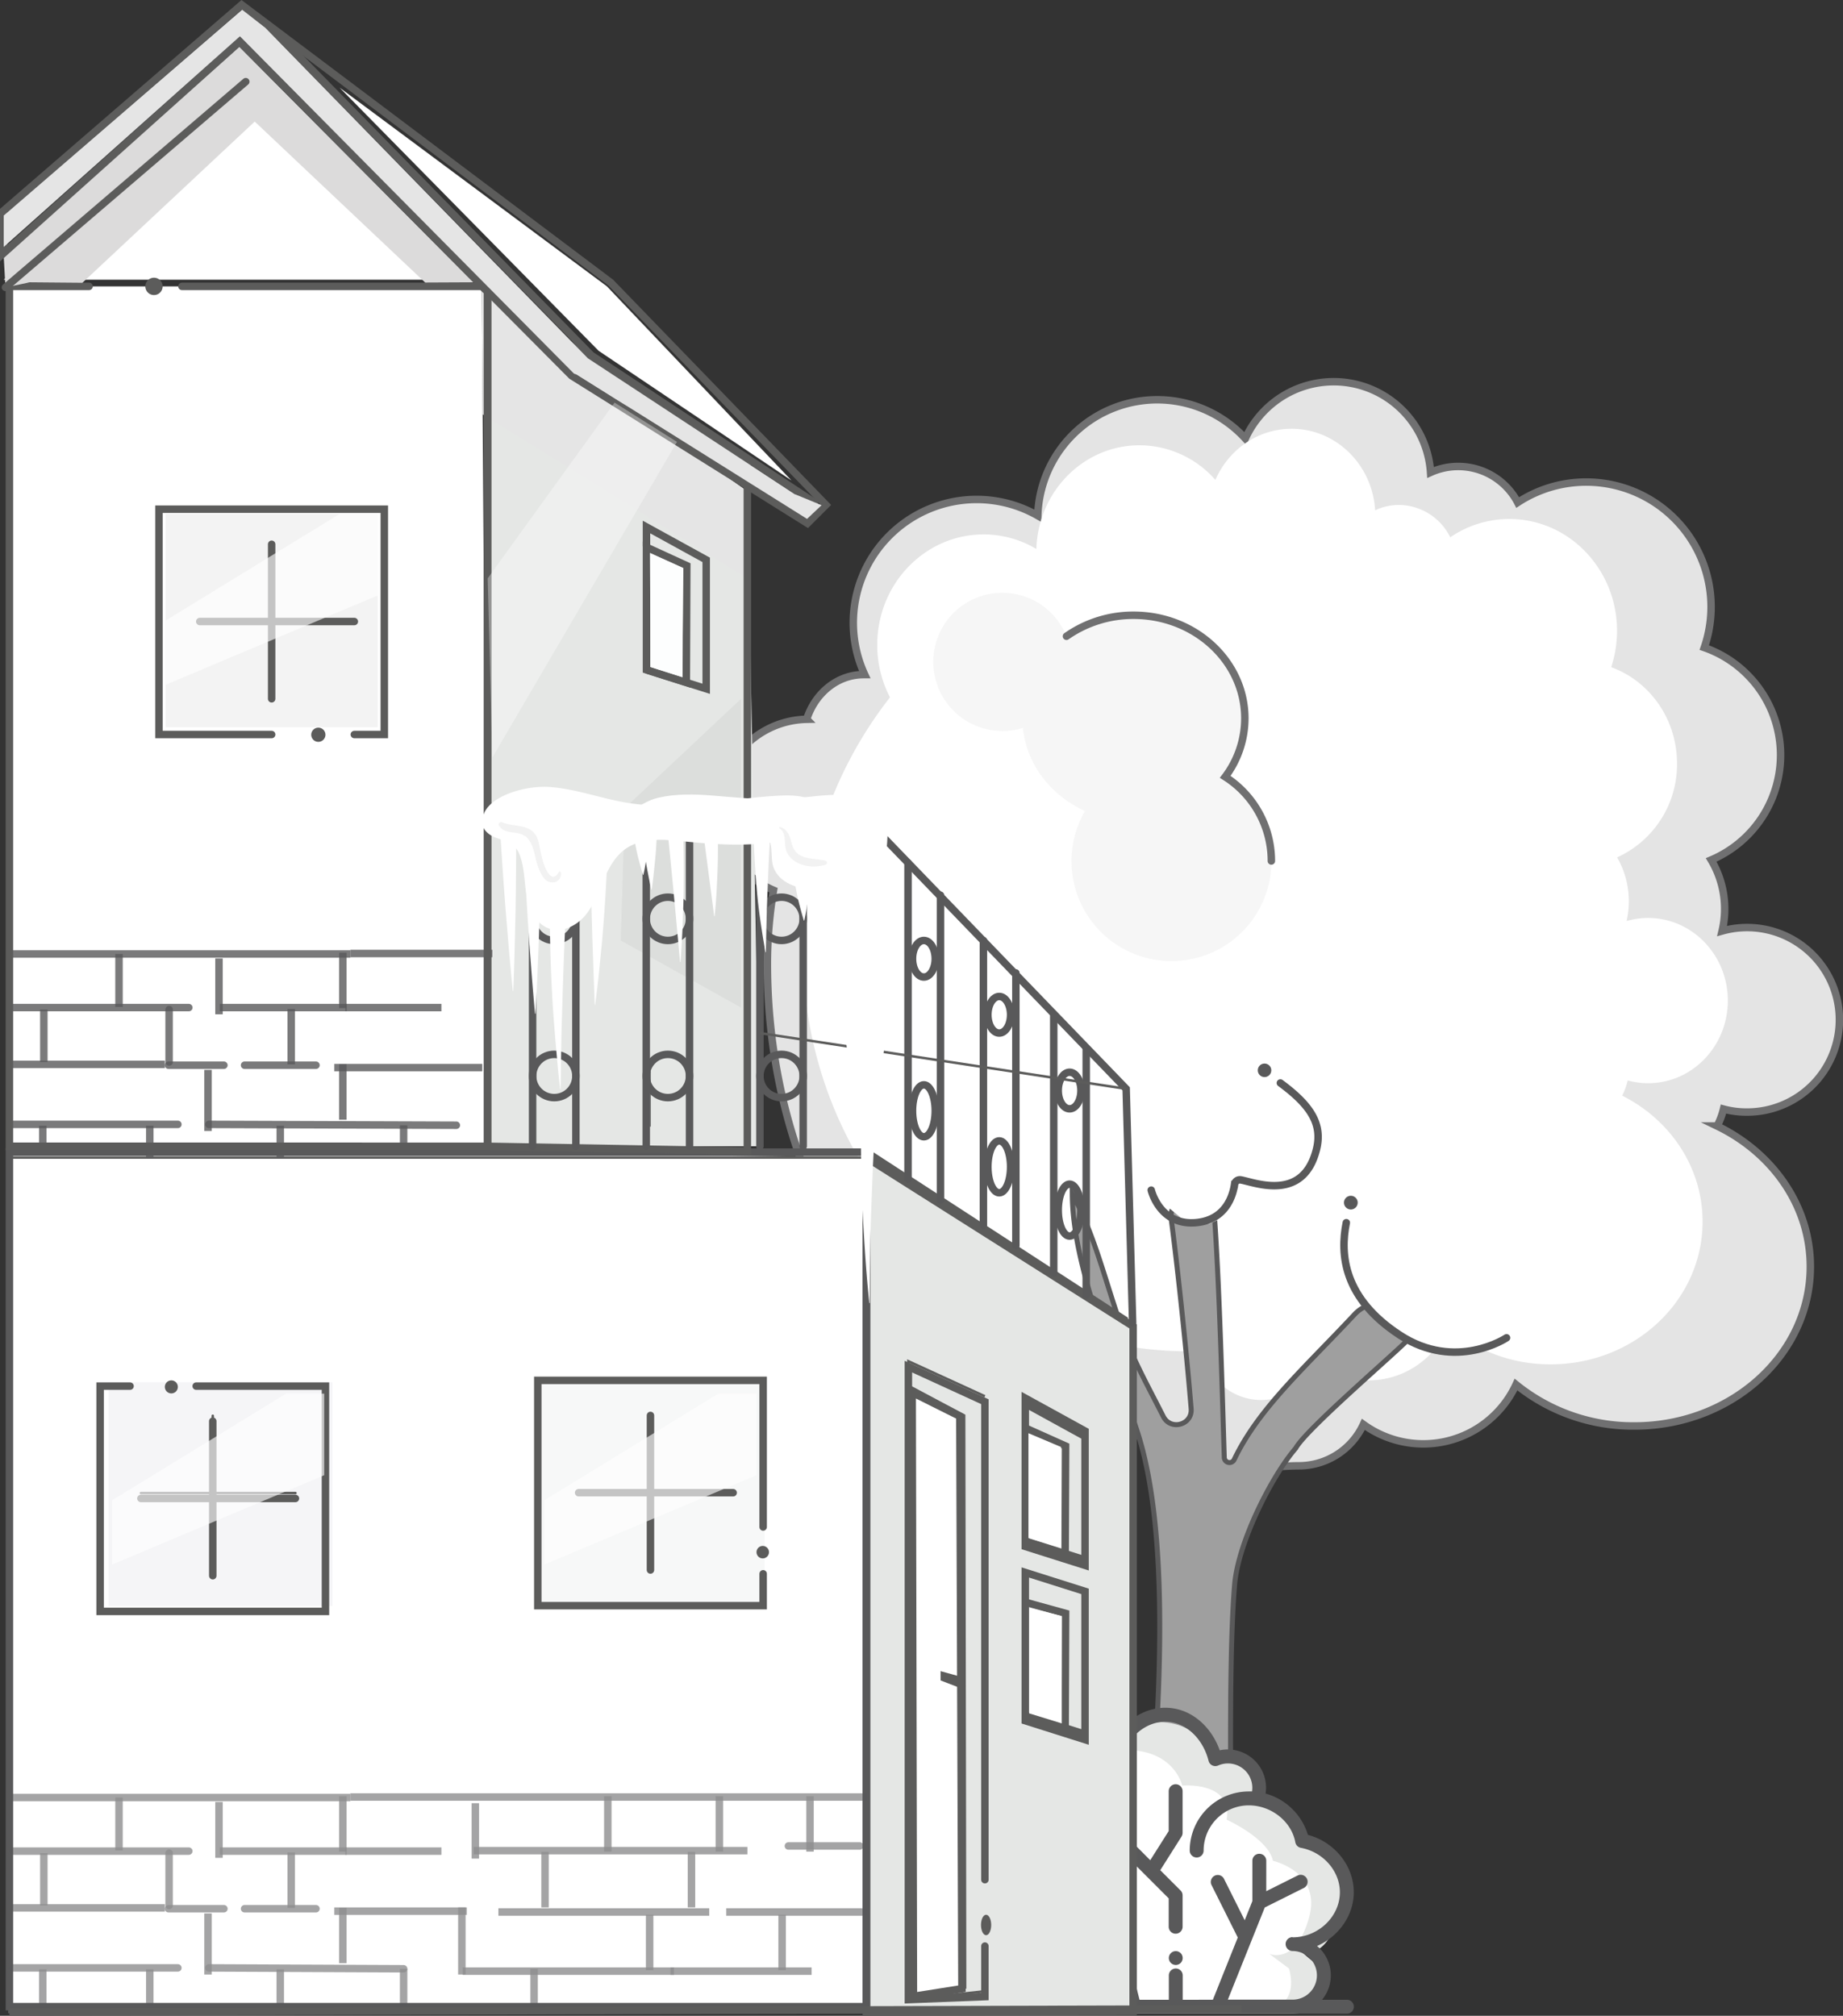 <svg id="Layer_1" data-name="Layer 1" xmlns="http://www.w3.org/2000/svg" viewBox="0 0 740.25 809.75"><rect x="0" y="0" width="740.25" height="809.75" fill="#333333" stroke="none"/><defs><style>.cls-1,.cls-4{fill:#e4e4e4;}.cls-1,.cls-5{stroke:#707071;}.cls-1,.cls-17,.cls-19,.cls-22,.cls-23,.cls-5,.cls-7{stroke-linecap:round;}.cls-1,.cls-15,.cls-16,.cls-17,.cls-18,.cls-19,.cls-21,.cls-22,.cls-23,.cls-24,.cls-27,.cls-5,.cls-6,.cls-7{stroke-miterlimit:10;}.cls-1,.cls-15,.cls-17,.cls-18,.cls-21,.cls-22,.cls-27,.cls-5,.cls-7{stroke-width:3px;}.cls-2{fill:#707071;}.cls-27,.cls-29,.cls-3,.cls-30{fill:#fff;}.cls-4{opacity:0.33;}.cls-10,.cls-21,.cls-22,.cls-23,.cls-24,.cls-25,.cls-29,.cls-30,.cls-4{isolation:isolate;}.cls-15,.cls-16,.cls-17,.cls-18,.cls-19,.cls-21,.cls-22,.cls-23,.cls-24,.cls-5,.cls-7{fill:none;}.cls-6{fill:#9f9f9f;stroke-width:2px;}.cls-18,.cls-21,.cls-22,.cls-23,.cls-24,.cls-6,.cls-7{stroke:#59595a;}.cls-8{fill:#59595a;}.cls-9{fill:#e5e7e5;}.cls-10{fill:#fdfeff;opacity:0.83;}.cls-11{fill:#e5e5e5;}.cls-12{fill:#f3f3f3;}.cls-13{fill:#f5f5f7;}.cls-14{fill:#f7f8f8;}.cls-15,.cls-16,.cls-17,.cls-19,.cls-27{stroke:#5c5c5b;}.cls-20{opacity:0.68;}.cls-21,.cls-22,.cls-23,.cls-24{opacity:0.8;}.cls-25{fill:#b6b6b6;opacity:0.19;}.cls-26{fill:#dcdbdb;}.cls-28{fill:#5c5c5b;}.cls-29{opacity:0.64;}.cls-30{opacity:0.34;}.cls-31{fill:#fdfefe;}.cls-32{opacity:0.2;}.cls-33{fill:#bcbcbc;}</style></defs><path class="cls-1" d="M701.69,446.72a37.06,37.06,0,1,0-10-72.73,38.37,38.37,0,0,0-4.39-28.55,45.76,45.76,0,0,0-2.77-85.31,50.16,50.16,0,0,0-74.94-58.27,26.95,26.95,0,0,0-35-12.08,39,39,0,0,0-74.4-13.63,48,48,0,0,0-83.36,31A49.54,49.54,0,0,0,347.32,271c-.16,0-.31,0-.46,0-10.56,0-19.52,7.5-22.84,17.94a35.77,35.77,0,0,0-13.33,68.67,180.63,180.63,0,0,0-2.46,29.61C308.23,486.49,368.7,577,468,577c2,0,13.93,4,15.88,3.89,3,12.57,24.28,7.93,37.78,7.93a28.55,28.55,0,0,0,25.94-16.64,41,41,0,0,0,61.32-16,74.64,74.64,0,0,0,47.54,16.64c39,0,70.67-28.65,70.67-64,0-24.47-15.17-45.72-37.44-56.49a30.39,30.39,0,0,0,2.56-6.82A35.56,35.56,0,0,0,701.69,446.72Z" transform="translate(0 0)"/><circle class="cls-2" cx="507.91" cy="360.5" r="3.45"/><path class="cls-3" d="M357.47,280.13a45.48,45.48,0,0,1-5.12-21.08c0-24.51,19.13-44.37,42.72-44.37a41.27,41.27,0,0,1,21.19,5.85c.7-23.13,19-41.66,41.4-41.66a40.63,40.63,0,0,1,30.5,13.91c5.28-12.11,17-20.54,30.63-20.54,17.86,0,32.46,14.47,33.54,32.74a22.53,22.53,0,0,1,9.55-2.14,23.19,23.19,0,0,1,20.62,13,41.9,41.9,0,0,1,23.72-7.36c23.9,0,43.27,20.12,43.27,44.94A46.69,46.69,0,0,1,647.14,268c15.39,5.59,26.44,20.79,26.44,38.68a41,41,0,0,1-24.05,37.73,35.31,35.31,0,0,1,4.69,17.65,36.29,36.29,0,0,1-.89,7.93,31,31,0,0,1,8.66-1.24c17.65,0,32,14.86,32,33.19s-14.31,33.19-32,33.19a31.06,31.06,0,0,1-8.22-1.11,27.46,27.46,0,0,1-2.21,6.11c19.21,9.65,32.29,28.68,32.29,50.6,0,31.66-27.29,57.33-61,57.33a62.93,62.93,0,0,1-41-14.91c-5.61,12.59-17.88,21.34-32.12,21.34a34.38,34.38,0,0,1-20.76-7,24.59,24.59,0,0,1-22.38,14.9c-11.64,0-21.37-8.38-24-19.65q-2.52.09-5.07.09c-85.61,0-155-72.08-155-161A164.24,164.24,0,0,1,357.47,280.13Z" transform="translate(0 0)"/><path class="cls-4" d="M402.58,238.11a27.76,27.76,0,0,1,25.78,17.48,46.71,46.71,0,0,1,26.95-8.44C480,247.15,500,265.7,500,288.57a39.16,39.16,0,0,1-7.89,23.49,40.16,40.16,0,1,1-56.32,13.72c-13.69-6.2-23.47-18.65-24.93-33.38a27.77,27.77,0,1,1-8.27-54.29Z" transform="translate(0 0)"/><path class="cls-5" d="M428.35,255.59a46.71,46.71,0,0,1,26.95-8.44C480,247.15,500,265.7,500,288.57a39.16,39.16,0,0,1-7.89,23.49,40.07,40.07,0,0,1,18.54,33.8" transform="translate(0 0)"/><path class="cls-6" d="M487.74,488c2.06,28,3.26,74.35,4,97.47a2.09,2.09,0,0,0,4,.8c9.75-20.47,28.22-36.74,48.31-58.25,5.71-6.12,14.63-5.64,19.7,1,2.77,3.63,3.55,6.81,2.16,8.66-2.49,3.32-41.23,36.23-45.48,44.08-9.68,11.26-23.12,37.74-24.55,54.86-3.38,41.18-.16,127-1.76,168.45H461.23c-.38-11.07.39-65.26.59-70.57.71-17.29,11.21-109.58-5-159.38-8.71-26.89-26-65.57-26.13-95.42,11.08,19.94,15.1,44.47,24.66,65.54,3.47,7.67,7.8,15.65,11.9,23.77,2.94,5.81,11.71,3.37,11.18-3.12-2.25-27.57-6.08-61.92-8-76.1a8.67,8.67,0,0,1,2.24-7.09h0A8.73,8.73,0,0,1,487.74,488Z" transform="translate(0 0)"/><polygon class="cls-3" points="513.88 431.88 529.68 447.36 532.66 455.82 529.18 469.17 521.79 475.54 510.24 476.31 500.3 474.56 498.45 479.22 491.97 488.72 485.72 491.65 476.04 490.66 468.13 484.05 464.67 474.98 509.81 427.23 513.88 431.88"/><path class="cls-3" d="M608,535.06l-66-47.6-2.12,9.87s-3.17,19.69,18.53,36.36S600.48,541.64,608,535.06Z" transform="translate(0 0)"/><path class="cls-7" d="M605.11,537.4s-20.32,13.64-42.88-1.09-24.07-32.26-21.48-45.16" transform="translate(0 0)"/><circle class="cls-8" cx="542.57" cy="483.1" r="2.76"/><path class="cls-7" d="M462.4,478.08s3.48,14.75,18.58,13c11.47-1.34,14.22-10.83,14.89-15.3a2.14,2.14,0,0,1,2.5-1.81c5.65,1,25.11,9.07,30.41-12.32,2.51-10.14-2.37-17.67-14.51-26.61" transform="translate(0 0)"/><path class="cls-7" d="M200.17,492" transform="translate(0 0)"/><circle class="cls-8" cx="507.91" cy="429.95" r="2.72"/><path class="cls-9" d="M417,806.09s-9.29-16.92,3.21-19.55c0,0-11,.54-16.58-15.21-.19-.55-.38-1.12-.56-1.71-5.36-17.5,20.71-27.5,20.71-27.5s-10-22.5,14.28-26.07l8.21,3.21s1.07-28.21,19.64-27.5,21.43,16.07,21.43,16.07,20.36-2.14,17.86,15.36c0,0,16.78,8.57,18.57,18.57,0,0,19.9,4.9,14.41,26.07s-15.84,15.91-15.84,15.91l7.86,6.59s5.71,18.93-12.14,18.57H419.81Z" transform="translate(0 0)"/><path class="cls-3" d="M404.51,804.75s-9.29-15.06,3.21-17.4c0,0-11,.48-16.58-13.54-.19-.49-.38-1-.56-1.52-5.36-15.58,20.71-24.48,20.71-24.48s-10-20,14.28-23.21l8.21,2.86s1.07-25.12,19.64-24.48,21.43,14.31,21.43,14.31,20.36-1.91,17.86,13.67c0,0,16.78,7.63,18.57,16.53,0,0,19.9,4.37,14.41,23.21s-15.84,14.17-15.84,14.17l7.86,5.87s5.71,16.85-12.14,16.53H407.36Z" transform="translate(0 0)"/><path class="cls-8" d="M543.74,760c0-10.58-7.8-20.13-18.41-22.93a24.59,24.59,0,0,0-17-16.59,15.37,15.37,0,0,0-15.18-17.72,15.23,15.23,0,0,0-3.24.34c-3.4-9.57-11.61-17.1-21.89-17.1-12.74,0-23.59,11.7-24.51,26a19.56,19.56,0,0,0-23.79,26c-11.19,4-19,14.55-19,26.21,0,8.14,4.24,16.25,11.22,21.75a15.34,15.34,0,0,0,1.52,17.35h-9.94a2.79,2.79,0,0,0,0,5.58H541a2.79,2.79,0,0,0,0-5.58H531a15.33,15.33,0,0,0-2-21.59c8.59-3.75,14.76-12.18,14.76-21.71Zm-24.57,18.15a2.79,2.79,0,0,0,0,5.58,9.77,9.77,0,1,1,0,19.54h-26L508,766.24l15.81-7.9a2.8,2.8,0,0,0-2.5-5l-12.71,6.36V747.46a2.79,2.79,0,1,0-5.58,0v16.22l-3.08,7.69-8.39-16.78a2.8,2.8,0,0,0-5,2.5l10.61,21.22-10,25H475.05v-9.77a2.79,2.79,0,0,0-5.58,0v9.77H457.69l-7.77-31.06V755.85a2.79,2.79,0,1,0-5.58,0v12.24l-12.71-6.36a2.8,2.8,0,1,0-2.5,5l15.61,7.8,7.2,28.8H425.36a9.77,9.77,0,0,1,0-19.54,2.79,2.79,0,1,0,0-5.58,15.34,15.34,0,0,0-9.76,3.51c-5.74-4.45-9.23-11-9.23-17.47,0-12.2,10.68-22.34,23.18-22.34a22.34,22.34,0,0,1,7.45,1.27,2.79,2.79,0,0,0,1.86-5.26,28,28,0,0,0-13.59-1.26,14,14,0,0,1,19.7-18,2.79,2.79,0,0,0,4.2-2.62c-.05-.67-.08-1.37-.08-2.08,0-12.11,8.7-22.34,19-22.34,7.87,0,15,6.46,17.34,15.72a2.79,2.79,0,0,0,3.84,1.87A9.79,9.79,0,0,1,503,718.19a10,10,0,0,1-.11,1.44c-.43,0-.86,0-1.29,0a23.77,23.77,0,0,0-23.74,23.74,2.79,2.79,0,0,0,5.58,0,18.17,18.17,0,0,1,18.15-18.15c8.93,0,17.13,6.39,18.68,14.82a2.79,2.79,0,0,0,2.24,2.24c8.93,1.65,15.66,9.32,15.66,17.85,0,9.79-8.7,18.1-19,18.1Z" transform="translate(0 0)"/><circle class="cls-8" cx="472.25" cy="786.55" r="2.79"/><path class="cls-8" d="M472.25,776.77A2.79,2.79,0,0,0,475,774V761.41a2.75,2.75,0,0,0-.82-2l-8.15-8.15,8.54-13.51a2.81,2.81,0,0,0,.43-1.49V719.53a2.79,2.79,0,0,0-5.58,0v16L462,747.25,449.1,734.32a2.79,2.79,0,0,0-4,3.95l24.32,24.32V774A2.77,2.77,0,0,0,472.25,776.77Z" transform="translate(0 0)"/><rect class="cls-10" x="5.53" y="464.52" width="342.47" height="342.47"/><polygon class="cls-9" points="349.33 464.99 347.99 808.25 453.92 806.42 455.13 532.81 349.33 464.99"/><polygon class="cls-9" points="195.92 124.11 195.84 460.47 305.22 460.45 300.17 197.37 195.92 124.11"/><polygon class="cls-11" points="193.51 115.04 193.86 166.45 300.17 232.31 300.17 197.37 231.83 149.02 193.51 115.04"/><polygon class="cls-3" points="3.78 115.04 3.78 462.82 195.84 460.47 193.51 115.04 3.78 115.04"/><polygon class="cls-3" points="1.5 112.35 95.59 30.35 181.62 112.35 1.5 112.35"/><rect class="cls-12" x="66.52" y="206.44" width="85.19" height="85.69"/><rect class="cls-11" x="40.82" y="555.25" width="89.9" height="89.9"/><polygon class="cls-3" points="3.78 460.47 346.35 464.99 347.99 808.25 3.78 808.25 3.78 460.47"/><rect class="cls-13" x="43.62" y="555.25" width="89.9" height="89.9"/><rect class="cls-14" x="217.24" y="555.25" width="89.9" height="89.9"/><polygon class="cls-15" points="347.99 464.99 347.99 808.25 455.13 807.97 455.13 532.81 347.99 464.99"/><polygon class="cls-16" points="343.82 464.99 3.78 464.99 3.78 808.25 347.99 808.25 347.99 464.99 343.82 464.99"/><polyline class="cls-17" points="395.59 755.08 395.59 563.07 364.86 548.98 364.86 803.25 395.59 802.06 395.59 781.75"/><polyline class="cls-17" points="78.8 556.81 130.72 556.81 130.72 647.32 40.21 647.32 40.21 556.81 52.24 556.81"/><line class="cls-17" x1="85.46" y1="570.89" x2="85.46" y2="632.97"/><line class="cls-17" x1="56.59" y1="601.93" x2="118.67" y2="601.93"/><polyline class="cls-15" points="427.81 627.22 428.01 580.89 411.81 573.63"/><polyline class="cls-15" points="452.33 530.63 347.99 462.82 347.99 806.08"/><polygon class="cls-18" points="343.82 462.82 3.78 462.82 3.78 806.08 347.99 806.08 347.99 462.82 343.82 462.82"/><polyline class="cls-16" points="395.59 560.89 364.86 546.81 364.86 803.25 395.59 799.89"/><line class="cls-19" x1="85.46" y1="568.72" x2="85.46" y2="630.8"/><line class="cls-19" x1="56.59" y1="599.76" x2="118.67" y2="599.76"/><polyline class="cls-17" points="306.52 632.2 306.52 645.01 216.01 645.01 216.01 554.5 306.52 554.5 306.52 613.39"/><line class="cls-17" x1="261.26" y1="568.59" x2="261.26" y2="630.67"/><line class="cls-17" x1="232.4" y1="599.63" x2="294.48" y2="599.63"/><polyline class="cls-15" points="411.81 619.05 435.81 626.64 435.81 574.85 411.81 561.65 411.81 569.45 411.81 621.22 435.81 628.82 435.81 577.02 411.81 563.83 411.81 571.63"/><polyline class="cls-15" points="427.81 697.23 428.01 648.1 411.81 643.63"/><line class="cls-16" x1="411.81" y1="633.84" x2="411.81" y2="641.63"/><polyline class="cls-15" points="411.81 689.05 435.81 696.65 435.81 639.26 411.81 631.66 411.81 639.46 411.81 691.23 435.81 698.83 435.81 647.03"/><g class="cls-20"><line class="cls-21" x1="138.72" y1="743.6" x2="177.29" y2="743.6"/><line class="cls-21" x1="200.18" y1="768.05" x2="284.87" y2="768.05"/><line class="cls-21" x1="185.84" y1="791.82" x2="270.7" y2="791.82"/><path class="cls-22" d="M245.49,791.82" transform="translate(0 0)"/><path class="cls-22" d="M185.84,791.82" transform="translate(0 0)"/><path class="cls-22" d="M173.39,791.82" transform="translate(0 0)"/><path class="cls-22" d="M106.86,791.82" transform="translate(0 0)"/><line class="cls-21" x1="134.26" y1="767.71" x2="187.5" y2="767.71"/><line class="cls-21" x1="4.91" y1="722.07" x2="140.74" y2="722.07"/><line class="cls-21" x1="17.61" y1="765.45" x2="17.61" y2="744.4"/><line class="cls-22" x1="67.92" y1="765.45" x2="67.92" y2="744.4"/><line class="cls-21" x1="47.8" y1="743.35" x2="47.8" y2="722.07"/><line class="cls-21" x1="88.29" y1="743.6" x2="139.23" y2="743.6"/><line class="cls-22" x1="4.91" y1="743.6" x2="75.84" y2="743.6"/><line class="cls-21" x1="87.96" y1="746.3" x2="87.96" y2="723.86"/><line class="cls-21" x1="116.97" y1="766.41" x2="116.97" y2="744.14"/><line class="cls-22" x1="67.67" y1="766.74" x2="89.93" y2="766.74"/><line class="cls-22" x1="98.23" y1="766.74" x2="126.91" y2="766.74"/><line class="cls-22" x1="316.66" y1="741.54" x2="345.34" y2="741.54"/><line class="cls-21" x1="291.71" y1="768.05" x2="348.39" y2="768.05"/><line class="cls-21" x1="269.31" y1="791.82" x2="325.98" y2="791.82"/><line class="cls-22" x1="83.89" y1="790.51" x2="162.12" y2="790.86"/><line class="cls-22" x1="4.91" y1="790.51" x2="71.44" y2="790.51"/><line class="cls-21" x1="4.91" y1="766.41" x2="66.2" y2="766.41"/><line class="cls-21" x1="83.56" y1="793.17" x2="83.56" y2="768.63"/><line class="cls-21" x1="112.57" y1="805.07" x2="112.57" y2="791.06"/><line class="cls-21" x1="17.19" y1="805.07" x2="17.19" y2="791.06"/><line class="cls-21" x1="60.16" y1="806.21" x2="60.16" y2="791.06"/><line class="cls-21" x1="140.74" y1="721.87" x2="348.33" y2="721.87"/><line class="cls-21" x1="190.25" y1="743.41" x2="300.2" y2="743.41"/><line class="cls-21" x1="218.92" y1="766.21" x2="218.92" y2="743.95"/><line class="cls-21" x1="277.73" y1="766.21" x2="277.73" y2="743.95"/><line class="cls-21" x1="260.93" y1="791.42" x2="260.93" y2="769.15"/><line class="cls-21" x1="314.14" y1="791.42" x2="314.14" y2="769.15"/><line class="cls-21" x1="325.34" y1="743.81" x2="325.34" y2="721.55"/><line class="cls-21" x1="288.93" y1="743.81" x2="288.93" y2="721.55"/><line class="cls-21" x1="244.13" y1="743.81" x2="244.13" y2="721.55"/><line class="cls-21" x1="137.71" y1="743.81" x2="137.71" y2="721.55"/><line class="cls-21" x1="190.92" y1="746.61" x2="190.92" y2="724.35"/><line class="cls-21" x1="137.71" y1="788.62" x2="137.71" y2="766.35"/><path class="cls-21" d="M190.62,767.71" transform="translate(0 0)"/><path class="cls-21" d="M168.36,767.71" transform="translate(0 0)"/><line class="cls-21" x1="185.51" y1="793.17" x2="185.51" y2="766.21"/><line class="cls-21" x1="214.52" y1="804.88" x2="214.52" y2="790.86"/><line class="cls-21" x1="162.12" y1="806.02" x2="162.12" y2="790.86"/></g><path class="cls-23" d="M185.84,453" transform="translate(0 0)"/><path class="cls-23" d="M173.39,453" transform="translate(0 0)"/><path class="cls-23" d="M106.86,453" transform="translate(0 0)"/><line class="cls-24" x1="277.73" y1="427.37" x2="277.73" y2="405.1"/><line class="cls-24" x1="260.93" y1="452.57" x2="260.93" y2="430.31"/><path class="cls-24" d="M190.62,428.87" transform="translate(0 0)"/><path class="cls-24" d="M168.36,428.87" transform="translate(0 0)"/><line class="cls-24" x1="214.52" y1="463.04" x2="214.52" y2="452.02"/><line class="cls-21" x1="112.57" y1="465.23" x2="112.57" y2="452.21"/><line class="cls-21" x1="17.19" y1="464.23" x2="17.19" y2="452.21"/><line class="cls-21" x1="60.16" y1="465.36" x2="60.16" y2="452.21"/><line class="cls-22" x1="83.89" y1="451.67" x2="183.3" y2="452.02"/><line class="cls-22" x1="4.91" y1="451.67" x2="71.44" y2="451.67"/><line class="cls-21" x1="83.56" y1="454.33" x2="83.56" y2="429.78"/><line class="cls-22" x1="98.23" y1="427.9" x2="126.91" y2="427.9"/><line class="cls-21" x1="134.26" y1="428.87" x2="193.72" y2="428.87"/><line class="cls-21" x1="17.61" y1="426.6" x2="17.61" y2="405.55"/><line class="cls-22" x1="67.92" y1="426.6" x2="67.92" y2="405.55"/><line class="cls-21" x1="116.97" y1="427.56" x2="116.97" y2="405.3"/><line class="cls-22" x1="67.67" y1="427.9" x2="89.93" y2="427.9"/><line class="cls-21" x1="4.91" y1="427.56" x2="66.2" y2="427.56"/><line class="cls-21" x1="138.72" y1="404.75" x2="177.29" y2="404.75"/><line class="cls-21" x1="4.91" y1="383.22" x2="140.74" y2="383.22"/><line class="cls-21" x1="47.8" y1="404.5" x2="47.8" y2="383.22"/><line class="cls-21" x1="88.29" y1="404.75" x2="139.23" y2="404.75"/><line class="cls-22" x1="4.91" y1="404.75" x2="75.84" y2="404.75"/><line class="cls-21" x1="87.96" y1="407.45" x2="87.96" y2="385.02"/><line class="cls-21" x1="140.74" y1="383.03" x2="197.75" y2="383.03"/><line class="cls-21" x1="137.71" y1="404.96" x2="137.71" y2="382.7"/><line class="cls-21" x1="137.71" y1="449.77" x2="137.71" y2="427.51"/><line class="cls-21" x1="162.12" y1="464.17" x2="162.12" y2="452.02"/><polygon class="cls-15" points="195.84 117.21 195.84 460.47 300.17 462.36 300.17 185.03 195.84 117.21"/><polyline class="cls-17" points="35.78 115.04 3.78 115.04 3.78 460.45 195.84 460.47 195.84 117.21 193.51 115.04 73.08 115.04"/><polygon class="cls-25" points="297.67 280.71 253.33 322.37 250.81 331.22 249.32 377.79 297.67 404.75 297.67 280.71"/><polyline class="cls-17" points="109.11 295.06 63.85 295.06 63.85 204.55 154.36 204.55 154.36 295.06 142.32 295.06"/><line class="cls-17" x1="109.11" y1="218.63" x2="109.11" y2="280.71"/><line class="cls-17" x1="80.24" y1="249.67" x2="142.32" y2="249.67"/><polygon class="cls-15" points="259.66 219.82 259.66 269.09 275.66 274.16 275.85 227.24 259.66 219.82"/><polyline class="cls-15" points="259.66 219.5 259.66 211.7 283.65 224.9 283.65 276.69 259.66 269.09"/><polyline class="cls-7" points="195.84 332.23 347.99 332.23 347.99 462.82"/><polyline class="cls-7" points="350.86 332.23 452.33 437.39 454.93 531.37"/><line class="cls-7" x1="213.92" y1="332.23" x2="213.92" y2="460.45"/><line class="cls-7" x1="231.31" y1="332.23" x2="231.31" y2="460.45"/><circle class="cls-7" cx="222.62" cy="369.09" r="8.69"/><circle class="cls-7" cx="222.62" cy="432.23" r="8.69"/><line class="cls-7" x1="259.57" y1="332.23" x2="259.57" y2="460.45"/><line class="cls-7" x1="276.96" y1="332.23" x2="276.96" y2="460.45"/><circle class="cls-7" cx="268.26" cy="369.09" r="8.69"/><circle class="cls-7" cx="268.26" cy="432.23" r="8.69"/><line class="cls-7" x1="305.22" y1="332.23" x2="305.22" y2="460.45"/><line class="cls-7" x1="322.6" y1="332.23" x2="322.6" y2="460.45"/><circle class="cls-7" cx="313.91" cy="369.09" r="8.69"/><circle class="cls-7" cx="313.91" cy="432.23" r="8.69"/><line class="cls-7" x1="364.71" y1="346.58" x2="364.71" y2="473.69"/><line class="cls-7" x1="377.75" y1="359.62" x2="377.75" y2="482.16"/><ellipse class="cls-7" cx="371.08" cy="385.13" rx="4.56" ry="7.35"/><ellipse class="cls-7" cx="371.08" cy="446.21" rx="4.56" ry="10.43"/><line class="cls-7" x1="394.99" y1="377.79" x2="394.99" y2="492.21"/><line class="cls-7" x1="408.03" y1="390.83" x2="408.03" y2="500.37"/><ellipse class="cls-7" cx="401.35" cy="407.64" rx="4.56" ry="7.35"/><ellipse class="cls-7" cx="401.35" cy="468.72" rx="4.56" ry="10.43"/><line class="cls-7" x1="423.24" y1="408.22" x2="423.24" y2="511.41"/><line class="cls-7" x1="436.29" y1="421.26" x2="436.29" y2="520.21"/><ellipse class="cls-7" cx="429.61" cy="438.07" rx="4.56" ry="7.35"/><ellipse class="cls-7" cx="429.61" cy="486.11" rx="4.56" ry="10.43"/><polyline class="cls-26" points="2.18 115.45 11.85 113.43 33.09 113.61 102.31 48.83 170.79 113.52 190.14 113.43 96.09 18.75 1.5 103.07 2.18 115.45 2.18 115.45"/><line class="cls-16" x1="452.33" y1="437.39" x2="305.22" y2="414.99"/><polygon class="cls-15" points="1.5 101.66 96.24 16.75 229.62 150.95 324.31 210.23 331.72 202.82 245.27 113.49 97.06 1.93 1.5 84.58 1.5 92.55 1.5 101.66"/><polyline class="cls-15" points="107.26 9.6 237.45 142.72 328.29 202.62"/><line class="cls-17" x1="2.18" y1="115.45" x2="98.71" y2="32.8"/><polyline class="cls-16" points="364.86 556.68 387.25 568.59 387.64 798.86"/><polygon class="cls-27" points="366.38 559.35 366.88 801.94 386.37 798.86 385.53 568.92 366.38 559.35"/><polygon class="cls-28" points="384.9 673.27 377.79 671.31 377.79 675.04 384.9 677.77 384.9 673.27"/><path class="cls-11" d="M1.5,86.58V99.2L96.36,14.61,230.46,150c.27.27.85.25,1.17.45l92.52,58,5.84-5.51-10.88-4.48-83-54.54L106.53,11.1,97.26,3.9Z" transform="translate(0 0)"/><polygon class="cls-3" points="136.42 35.22 240.43 140.91 317.89 193 243.79 115.04 136.42 35.22"/><polygon class="cls-29" points="66.52 249.28 66.52 275.09 151.71 239.2 151.71 206.44 136.42 206.44 66.52 249.28"/><polygon class="cls-29" points="45.04 602.67 45.04 628.47 130.23 592.59 130.23 559.82 114.94 559.82 45.04 602.67"/><polygon class="cls-29" points="218.66 602.67 218.66 628.47 303.85 592.59 303.85 559.82 288.56 559.82 218.66 602.67"/><circle class="cls-28" cx="61.85" cy="115.04" r="3.49"/><circle class="cls-28" cx="68.82" cy="557.12" r="2.62"/><circle class="cls-28" cx="306.36" cy="623.51" r="2.51"/><ellipse class="cls-28" cx="396.07" cy="773.27" rx="2.05" ry="4.11"/><circle class="cls-28" cx="127.86" cy="295.15" r="2.86"/><polygon class="cls-3" points="413.09 575.73 413.09 617.82 426.19 621.85 426.19 581.27 413.09 575.73"/><polygon class="cls-3" points="413.36 645.79 413.36 688.26 426.46 692.29 426.46 649.18 413.36 645.79"/><polygon class="cls-30" points="246.84 161.73 195.89 232.31 197.75 304.29 271.92 177.51 246.84 161.73"/><polygon class="cls-31" points="261.06 222.15 261.33 267.96 274.02 272.01 274.47 228.18 261.06 222.15"/><line class="cls-15" x1="3.78" y1="808.25" x2="498.67" y2="806.99"/><path class="cls-3" d="M327.09,321.77c-4.6-2.4-10-2.4-15.23-2.09-19.91,1.17-39.9,6-59.6,2.86-10.59-1.68-20.79-5.64-31.48-6.4s-26.93,4.42-26.93,13.46c-.77,2.89,2,5.54,4.76,6.69s6,1.64,8.07,3.77a10.54,10.54,0,0,1,2.26,3.94c1.82,5.18,1.63,10.83,2.66,16.22s3.85,11.08,9.06,12.82c5,1.68,10.66-1,14.14-5s5.34-9.11,7.41-14,4.59-9.84,8.9-12.94c6.53-4.69,15.36-3.95,23.37-3.14,11.85,1.19,23.83,2.07,35.62.39a64.23,64.23,0,0,0,23.56-7.9A12.64,12.64,0,0,0,327.09,321.77Z" transform="translate(0 0)"/><path class="cls-3" d="M227.69,360.24c-.81,12.83-1.27,25.69-1.69,38.56-.16,6.43-.43,12.88-.54,19.33l-.29,19.35a.11.11,0,0,1-.1.11.1.1,0,0,1-.1-.1c-.36-3.21-.72-6.42-1-9.63l-.86-9.66c-.52-6.44-1.07-12.89-1.37-19.35-.71-12.92-.95-25.86-1-38.81a3.5,3.5,0,1,1,7,0Z" transform="translate(0 0)"/><path class="cls-3" d="M217.32,339.64c-.24,11.25-.4,22.5-.77,33.75-.14,5.62-.42,11.25-.63,16.87s-.52,11.26-.83,16.89a.1.1,0,0,1-.11.09.11.11,0,0,1-.1-.09q-.75-8.41-1.41-16.84c-.4-5.61-.88-11.22-1.22-16.84-.76-11.22-1.3-22.46-1.93-33.69v0a3.5,3.5,0,1,1,7-.39A2.53,2.53,0,0,1,217.32,339.64Z" transform="translate(0 0)"/><path class="cls-3" d="M207.39,326c-.07,12-.06,24-.26,36-.06,6-.26,12-.39,18s-.35,12-.58,18a.1.1,0,0,1-.2,0q-.89-9-1.67-17.92c-.48-6-1-11.95-1.46-17.93-.93-12-1.64-23.92-2.43-35.88a3.5,3.5,0,1,1,7-.46A2.09,2.09,0,0,1,207.39,326Z" transform="translate(0 0)"/><path class="cls-3" d="M244,344.53c-.51,9.86-1,19.72-1.85,29.56-.37,4.92-.91,9.83-1.38,14.75s-1.08,9.81-1.71,14.71a.1.1,0,0,1-.11.09.08.08,0,0,1-.09-.09l-.54-14.8c-.13-4.93-.36-9.85-.48-14.77-.3-9.85-.49-19.68-.84-29.51a3.5,3.5,0,0,1,7-.25A1.61,1.61,0,0,1,244,344.53Z" transform="translate(0 0)"/><path class="cls-3" d="M264.15,329.61c-.09,2.3-.25,4.6-.38,6.9s-.25,4.61-.45,6.91-.46,4.62-.69,6.92-.54,4.62-.87,6.93a.1.1,0,0,1-.11.08.09.09,0,0,1-.09-.08c-.5-2.28-.94-4.56-1.38-6.84s-.84-4.56-1.19-6.85-.65-4.57-1-6.86-.62-4.57-.88-6.86a3.51,3.51,0,0,1,7-.79A4.87,4.87,0,0,1,264.15,329.61Z" transform="translate(0 0)"/><path class="cls-3" d="M330.24,331.91c-.06,2-.2,4-.32,6s-.27,4-.5,5.95-.54,4-.83,5.94-.68,3.94-1.11,5.9a.09.09,0,0,1-.12.08c-.05,0-.08,0-.08-.08-.41-2-.76-3.92-1.14-5.87s-.73-3.9-1.05-5.85l-1.84-11.61a3.51,3.51,0,1,1,6.94-1.11,3.48,3.48,0,0,1,.05.63Z" transform="translate(0 0)"/><path class="cls-3" d="M309.62,331.82c-.28,4.19-.56,8.38-.76,12.59s-.37,8.4-.54,12.62-.33,8.43-.42,12.66-.2,8.46-.28,12.71a.1.1,0,0,1-.11.1.11.11,0,0,1-.1-.09c-.74-4.18-1.38-8.38-2-12.59s-1.08-8.44-1.44-12.67-.68-8.48-.91-12.73-.41-8.51-.49-12.77a3.51,3.51,0,0,1,7-.13C309.63,331.62,309.62,331.72,309.62,331.82Z" transform="translate(0 0)"/><g class="cls-32"><path class="cls-33" d="M224.4,350.34c-3.1,5.59-6-3.12-6.32-4.32a45.47,45.47,0,0,1-1.09-4.58c-.45-2.27-.76-4.68-2.23-6.56-3-3.86-8.91-2.74-13-4.54-.79-.35-1.9.43-1.31,1.31,2,3.1,5.23,2.39,8.42,3.27,5.9,1.64,5.53,9.44,7.62,14.24,1,2.26,2.36,5.26,5.23,5.32a3.37,3.37,0,0,0,3.56-3.89c-.05-.45-.66-.72-.91-.25Z" transform="translate(0 0)"/></g><g class="cls-32"><path class="cls-33" d="M305.22,333.28c5.82.68,14,0,18.46-4.29a.71.71,0,0,0-.69-1.17c-2.81.61-5.39,2.07-8.18,2.84a51.07,51.07,0,0,1-9.59,1.59.52.52,0,0,0,0,1Z" transform="translate(0 0)"/></g><path class="cls-3" d="M260.94,332.19c-.1,1.59-.27,3.19-.4,4.78s-.28,3.19-.48,4.79-.49,3.19-.72,4.79-.56,3.2-.9,4.81a.11.11,0,0,1-.13.08.14.14,0,0,1-.08-.07c-.49-1.57-.91-3.14-1.34-4.7s-.82-3.14-1.16-4.71-.63-3.15-.93-4.72-.6-3.15-.85-4.72a3.52,3.52,0,0,1,7-1.11A3.42,3.42,0,0,1,260.94,332.19Z" transform="translate(0 0)"/><path class="cls-3" d="M325.56,350.55c-.1,1.59-.27,3.19-.4,4.78s-.28,3.19-.48,4.78-.49,3.2-.72,4.8-.56,3.2-.9,4.8a.1.1,0,0,1-.13.08.08.08,0,0,1-.08-.07c-.49-1.56-.91-3.13-1.34-4.7s-.82-3.13-1.16-4.7-.63-3.15-.93-4.72-.6-3.15-.85-4.72a3.52,3.52,0,0,1,7-1.11A3.42,3.42,0,0,1,325.56,350.55Z" transform="translate(0 0)"/><path class="cls-3" d="M274.2,325.11c.32,10.22.56,20.43.42,30.65,0,5.1-.25,10.21-.42,15.31s-.5,10.2-.86,15.29a.12.12,0,0,1-.11.1.11.11,0,0,1-.1-.1l-1.38-15.23-1.43-15.2c-1-10.12-1.92-20.22-3.1-30.3a3.5,3.5,0,0,1,7-.82C274.19,324.91,274.2,325,274.2,325.11Z" transform="translate(0 0)"/><path class="cls-3" d="M333.56,349.61c.4,11,.65,21.95.44,32.91-.06,5.49-.32,11-.56,16.44s-.65,11-1.12,16.4a.12.12,0,0,1-.12.1.11.11,0,0,1-.09-.1q-.53-8.19-1.12-16.37c-.37-5.45-.87-10.89-1.29-16.32-.92-10.87-1.87-21.72-3.12-32.53a3.5,3.5,0,0,1,6.95-.81Z" transform="translate(0 0)"/><path class="cls-3" d="M288,324.06c.17,3.65.24,7.31.31,11s.08,7.31,0,11-.26,7.31-.43,10.95-.48,7.29-.83,10.93a.1.1,0,0,1-.11.09.11.11,0,0,1-.1-.09L285.42,357,284,346.22l-1.41-10.77L281,324.72a3.51,3.51,0,1,1,6.94-1C288,323.83,288,324,288,324.06Z" transform="translate(0 0)"/><path class="cls-3" d="M353.36,426.59c-1.44,16.05-2.36,32.15-3,48.28-.29,8.07-.65,16.14-.79,24.22q-.1,6.06-.16,12.13l-.07,12.14a.09.09,0,0,1-.1.1.1.1,0,0,1-.1-.09c-.39-4-.78-8.06-1.1-12.1s-.59-8.08-.85-12.13c-.49-8.09-1-16.19-1.14-24.3-.45-16.22-.24-32.46.36-48.69a3.5,3.5,0,1,1,7,.26A1.15,1.15,0,0,1,353.36,426.59Z" transform="translate(0 0)"/><path class="cls-3" d="M354.79,401.28c-1.06-15.81.39-31.54.44-47.42,0-6.85,1.32-13.64,1.28-20.46,0-6-2.46-11.22-8.67-12.76-13.48-3.36-24.59.66-38,.48-7.16-.09-16.14-.92-23.39-1.52-7.42-.61-15-.82-22.28.91-3.49.83-6.32,2.61-9.34,4.52-2.35,1.48-6.49,3.46-7.17,6.48-1.44,6.37,12.7,5,16.27,4.82,7.24-.33,14.39-1.54,21.58-2.35,6.09-.68,14.06-2.16,19.91.29,6.74,2.82,3.09,9.89,5.65,15.11,3.12,6.35,10.85,7.62,17.1,8.55,2.66.4,5.84.6,8,2.37,2.69,2.19,2.64,5.92,2.83,9.09q.69,11.64.85,23.3c.12,8.16-.31,16.34,0,24.49.22,6.41,1.3,13.84,6.56,18.19,6.62,5.48,6.25-2.83,7.66-8.17C356.19,419,355.35,409.67,354.79,401.28Z" transform="translate(0 0)"/><g class="cls-32"><path class="cls-33" d="M313.11,332.78c2.9,1.74,1.73,6.31,2.72,9a8.51,8.51,0,0,0,3,3.88c3.51,2.6,8.62,3,12.7,1.7a.85.85,0,0,0,0-1.63c-5.33-1.19-11.69-.06-13.49-6.7-.8-2.95-1.44-5.82-4.72-6.79a.28.28,0,0,0-.21.51Z" transform="translate(0 0)"/></g></svg>